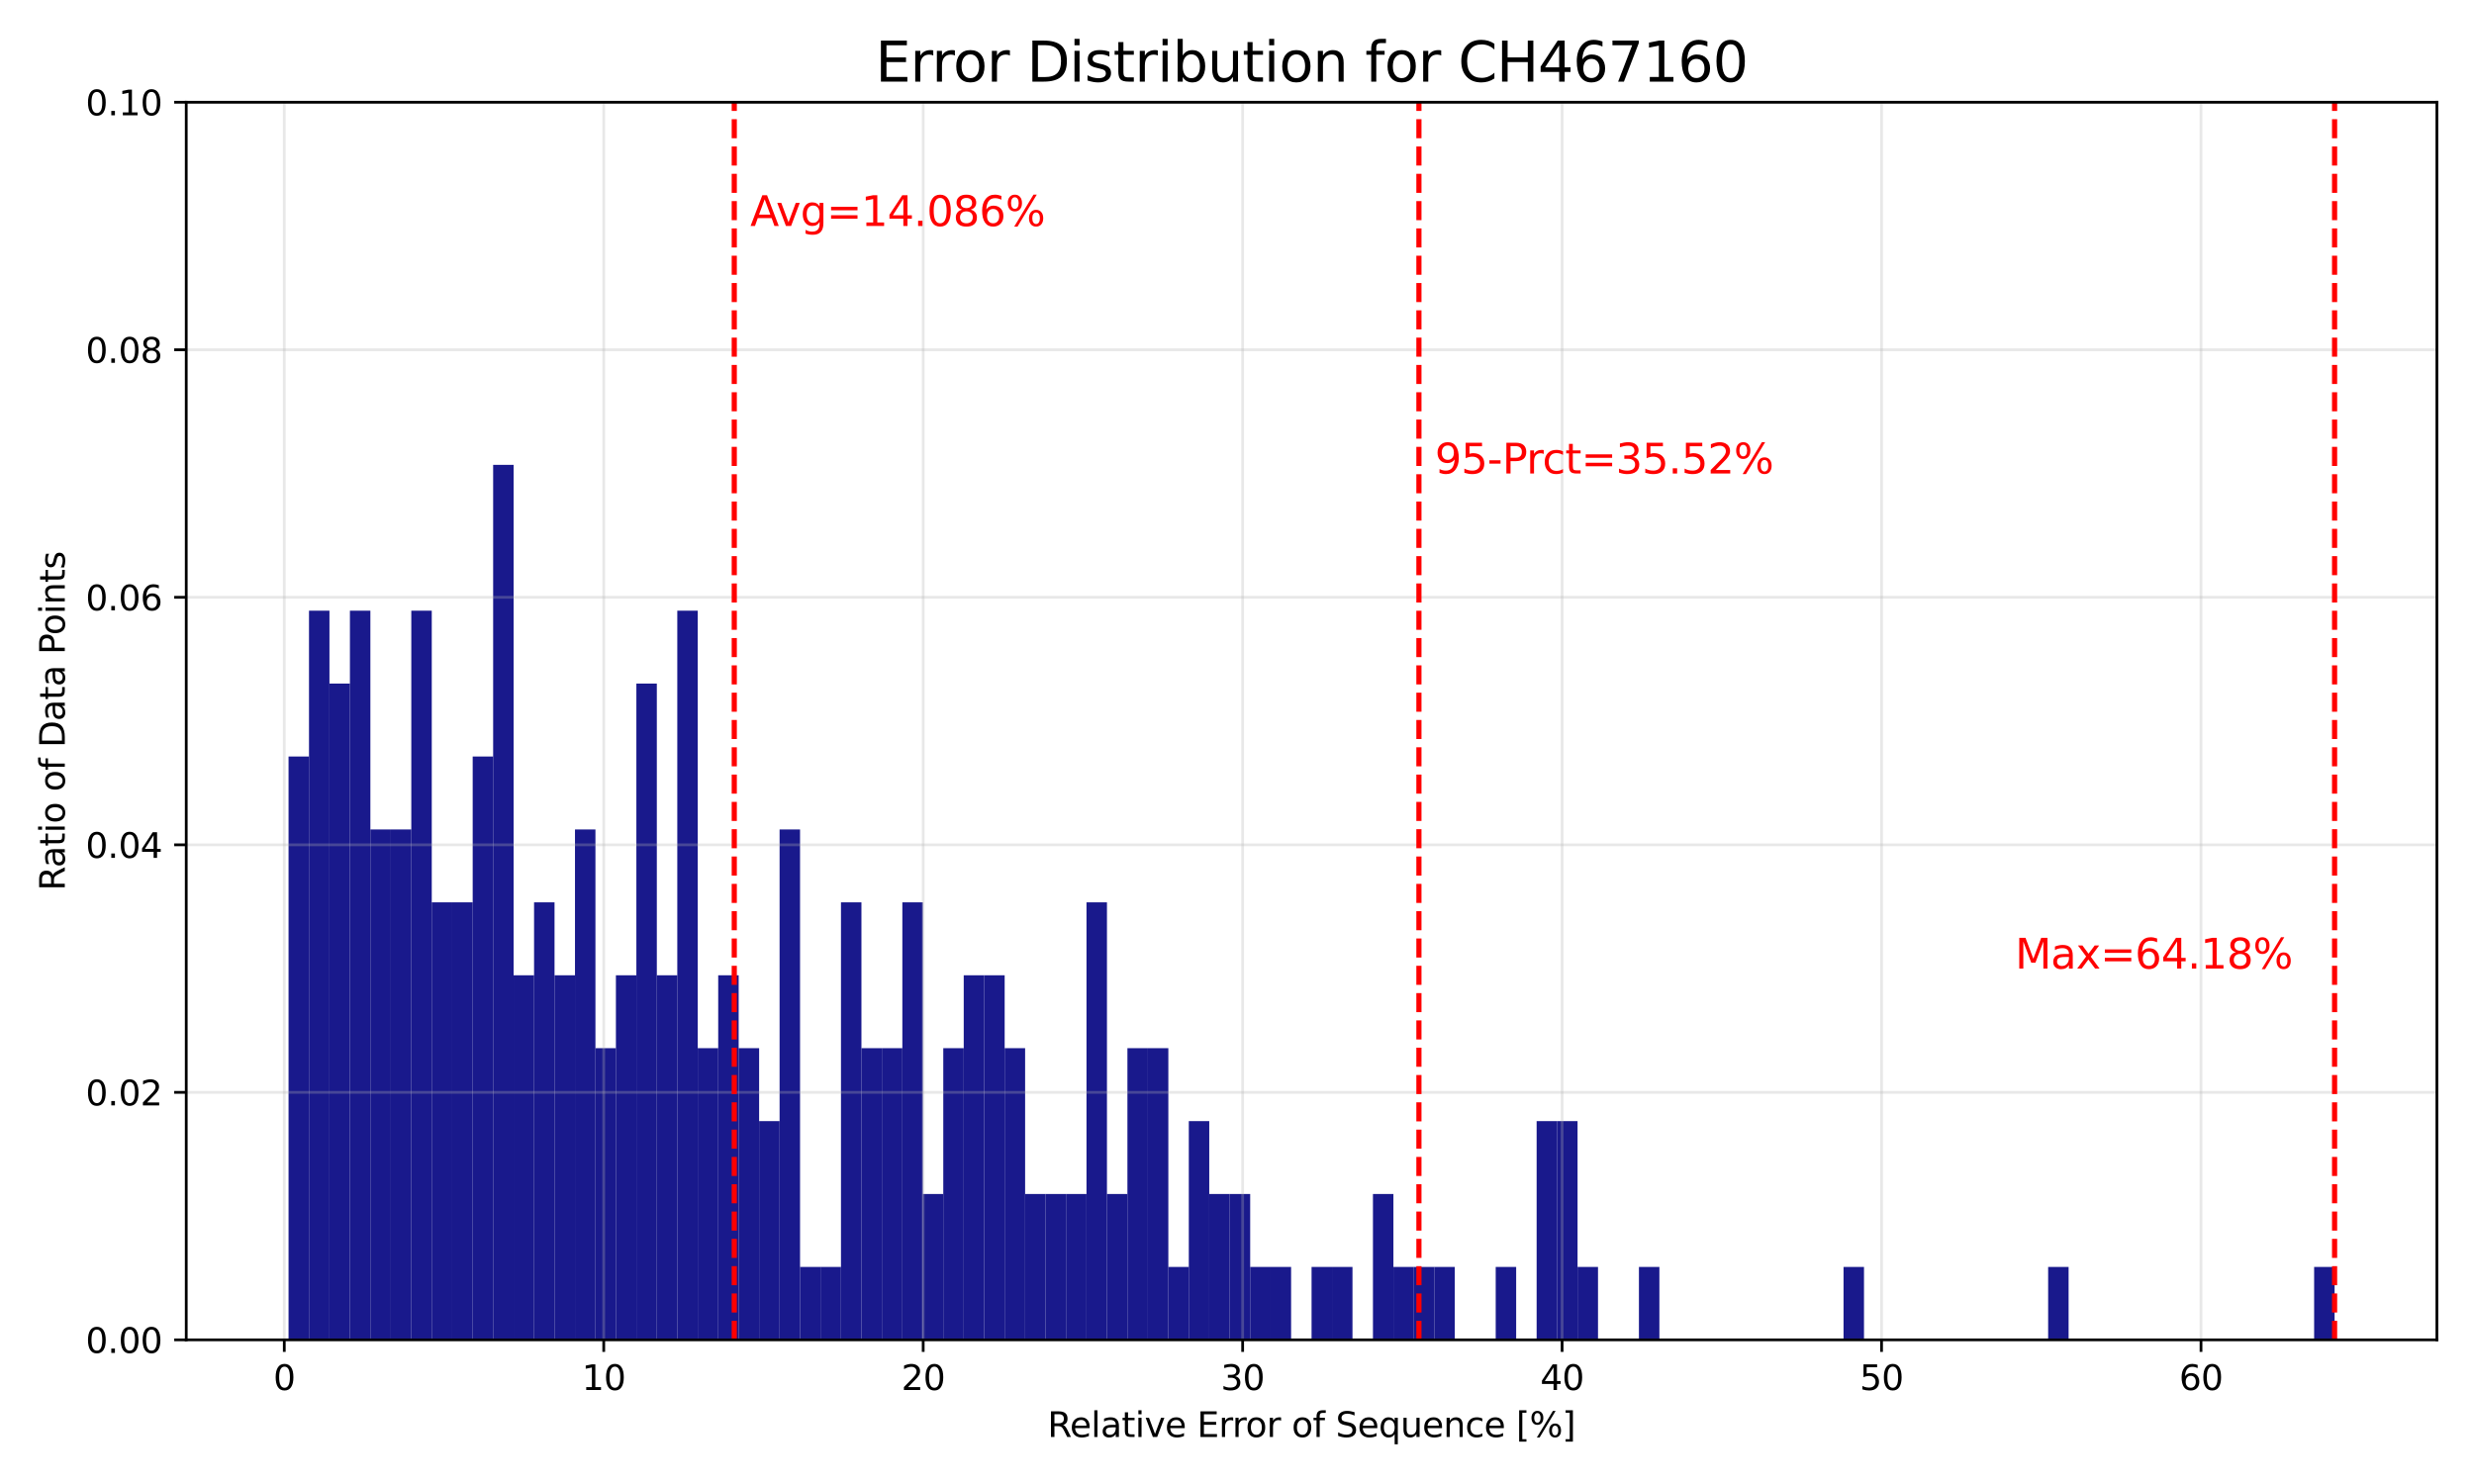 <?xml version="1.0" encoding="utf-8" standalone="no"?>
<!DOCTYPE svg PUBLIC "-//W3C//DTD SVG 1.1//EN"
  "http://www.w3.org/Graphics/SVG/1.1/DTD/svg11.dtd">
<svg xmlns:xlink="http://www.w3.org/1999/xlink" width="720pt" height="432pt" viewBox="0 0 720 432" xmlns="http://www.w3.org/2000/svg" version="1.1">
 <defs>
  <style type="text/css">*{stroke-linejoin: round; stroke-linecap: butt}</style>
 </defs>
 <g id="figure_1">
  <g id="patch_1">
   <path d="M 0 432 
L 720 432 
L 720 0 
L 0 0 
z
" style="fill: #ffffff"/>
  </g>
  <g id="axes_1">
   <g id="patch_2">
    <path d="M 54.2 390.04 
L 709.2 390.04 
L 709.2 29.76 
L 54.2 29.76 
z
" style="fill: #ffffff"/>
   </g>
   <g id="patch_3">
    <path d="M 83.973 390.04 
L 89.927 390.04 
L 89.927 220.224 
L 83.973 220.224 
z
" clip-path="url(#p672f45e4f8)" style="fill: #000080; opacity: 0.9"/>
   </g>
   <g id="patch_4">
    <path d="M 89.927 390.04 
L 95.882 390.04 
L 95.882 177.77 
L 89.927 177.77 
z
" clip-path="url(#p672f45e4f8)" style="fill: #000080; opacity: 0.9"/>
   </g>
   <g id="patch_5">
    <path d="M 95.882 390.04 
L 101.836 390.04 
L 101.836 198.997 
L 95.882 198.997 
z
" clip-path="url(#p672f45e4f8)" style="fill: #000080; opacity: 0.9"/>
   </g>
   <g id="patch_6">
    <path d="M 101.836 390.04 
L 107.791 390.04 
L 107.791 177.77 
L 101.836 177.77 
z
" clip-path="url(#p672f45e4f8)" style="fill: #000080; opacity: 0.9"/>
   </g>
   <g id="patch_7">
    <path d="M 107.791 390.04 
L 113.745 390.04 
L 113.745 241.451 
L 107.791 241.451 
z
" clip-path="url(#p672f45e4f8)" style="fill: #000080; opacity: 0.9"/>
   </g>
   <g id="patch_8">
    <path d="M 113.745 390.04 
L 119.7 390.04 
L 119.7 241.451 
L 113.745 241.451 
z
" clip-path="url(#p672f45e4f8)" style="fill: #000080; opacity: 0.9"/>
   </g>
   <g id="patch_9">
    <path d="M 119.7 390.04 
L 125.655 390.04 
L 125.655 177.77 
L 119.7 177.77 
z
" clip-path="url(#p672f45e4f8)" style="fill: #000080; opacity: 0.9"/>
   </g>
   <g id="patch_10">
    <path d="M 125.655 390.04 
L 131.609 390.04 
L 131.609 262.678 
L 125.655 262.678 
z
" clip-path="url(#p672f45e4f8)" style="fill: #000080; opacity: 0.9"/>
   </g>
   <g id="patch_11">
    <path d="M 131.609 390.04 
L 137.564 390.04 
L 137.564 262.678 
L 131.609 262.678 
z
" clip-path="url(#p672f45e4f8)" style="fill: #000080; opacity: 0.9"/>
   </g>
   <g id="patch_12">
    <path d="M 137.564 390.04 
L 143.518 390.04 
L 143.518 220.224 
L 137.564 220.224 
z
" clip-path="url(#p672f45e4f8)" style="fill: #000080; opacity: 0.9"/>
   </g>
   <g id="patch_13">
    <path d="M 143.518 390.04 
L 149.473 390.04 
L 149.473 135.316 
L 143.518 135.316 
z
" clip-path="url(#p672f45e4f8)" style="fill: #000080; opacity: 0.9"/>
   </g>
   <g id="patch_14">
    <path d="M 149.473 390.04 
L 155.427 390.04 
L 155.427 283.905 
L 149.473 283.905 
z
" clip-path="url(#p672f45e4f8)" style="fill: #000080; opacity: 0.9"/>
   </g>
   <g id="patch_15">
    <path d="M 155.427 390.04 
L 161.382 390.04 
L 161.382 262.678 
L 155.427 262.678 
z
" clip-path="url(#p672f45e4f8)" style="fill: #000080; opacity: 0.9"/>
   </g>
   <g id="patch_16">
    <path d="M 161.382 390.04 
L 167.336 390.04 
L 167.336 283.905 
L 161.382 283.905 
z
" clip-path="url(#p672f45e4f8)" style="fill: #000080; opacity: 0.9"/>
   </g>
   <g id="patch_17">
    <path d="M 167.336 390.04 
L 173.291 390.04 
L 173.291 241.451 
L 167.336 241.451 
z
" clip-path="url(#p672f45e4f8)" style="fill: #000080; opacity: 0.9"/>
   </g>
   <g id="patch_18">
    <path d="M 173.291 390.04 
L 179.245 390.04 
L 179.245 305.132 
L 173.291 305.132 
z
" clip-path="url(#p672f45e4f8)" style="fill: #000080; opacity: 0.9"/>
   </g>
   <g id="patch_19">
    <path d="M 179.245 390.04 
L 185.2 390.04 
L 185.2 283.905 
L 179.245 283.905 
z
" clip-path="url(#p672f45e4f8)" style="fill: #000080; opacity: 0.9"/>
   </g>
   <g id="patch_20">
    <path d="M 185.2 390.04 
L 191.155 390.04 
L 191.155 198.997 
L 185.2 198.997 
z
" clip-path="url(#p672f45e4f8)" style="fill: #000080; opacity: 0.9"/>
   </g>
   <g id="patch_21">
    <path d="M 191.155 390.04 
L 197.109 390.04 
L 197.109 283.905 
L 191.155 283.905 
z
" clip-path="url(#p672f45e4f8)" style="fill: #000080; opacity: 0.9"/>
   </g>
   <g id="patch_22">
    <path d="M 197.109 390.04 
L 203.064 390.04 
L 203.064 177.77 
L 197.109 177.77 
z
" clip-path="url(#p672f45e4f8)" style="fill: #000080; opacity: 0.9"/>
   </g>
   <g id="patch_23">
    <path d="M 203.064 390.04 
L 209.018 390.04 
L 209.018 305.132 
L 203.064 305.132 
z
" clip-path="url(#p672f45e4f8)" style="fill: #000080; opacity: 0.9"/>
   </g>
   <g id="patch_24">
    <path d="M 209.018 390.04 
L 214.973 390.04 
L 214.973 283.905 
L 209.018 283.905 
z
" clip-path="url(#p672f45e4f8)" style="fill: #000080; opacity: 0.9"/>
   </g>
   <g id="patch_25">
    <path d="M 214.973 390.04 
L 220.927 390.04 
L 220.927 305.132 
L 214.973 305.132 
z
" clip-path="url(#p672f45e4f8)" style="fill: #000080; opacity: 0.9"/>
   </g>
   <g id="patch_26">
    <path d="M 220.927 390.04 
L 226.882 390.04 
L 226.882 326.359 
L 220.927 326.359 
z
" clip-path="url(#p672f45e4f8)" style="fill: #000080; opacity: 0.9"/>
   </g>
   <g id="patch_27">
    <path d="M 226.882 390.04 
L 232.836 390.04 
L 232.836 241.451 
L 226.882 241.451 
z
" clip-path="url(#p672f45e4f8)" style="fill: #000080; opacity: 0.9"/>
   </g>
   <g id="patch_28">
    <path d="M 232.836 390.04 
L 238.791 390.04 
L 238.791 368.813 
L 232.836 368.813 
z
" clip-path="url(#p672f45e4f8)" style="fill: #000080; opacity: 0.9"/>
   </g>
   <g id="patch_29">
    <path d="M 238.791 390.04 
L 244.745 390.04 
L 244.745 368.813 
L 238.791 368.813 
z
" clip-path="url(#p672f45e4f8)" style="fill: #000080; opacity: 0.9"/>
   </g>
   <g id="patch_30">
    <path d="M 244.745 390.04 
L 250.7 390.04 
L 250.7 262.678 
L 244.745 262.678 
z
" clip-path="url(#p672f45e4f8)" style="fill: #000080; opacity: 0.9"/>
   </g>
   <g id="patch_31">
    <path d="M 250.7 390.04 
L 256.655 390.04 
L 256.655 305.132 
L 250.7 305.132 
z
" clip-path="url(#p672f45e4f8)" style="fill: #000080; opacity: 0.9"/>
   </g>
   <g id="patch_32">
    <path d="M 256.655 390.04 
L 262.609 390.04 
L 262.609 305.132 
L 256.655 305.132 
z
" clip-path="url(#p672f45e4f8)" style="fill: #000080; opacity: 0.9"/>
   </g>
   <g id="patch_33">
    <path d="M 262.609 390.04 
L 268.564 390.04 
L 268.564 262.678 
L 262.609 262.678 
z
" clip-path="url(#p672f45e4f8)" style="fill: #000080; opacity: 0.9"/>
   </g>
   <g id="patch_34">
    <path d="M 268.564 390.04 
L 274.518 390.04 
L 274.518 347.586 
L 268.564 347.586 
z
" clip-path="url(#p672f45e4f8)" style="fill: #000080; opacity: 0.9"/>
   </g>
   <g id="patch_35">
    <path d="M 274.518 390.04 
L 280.473 390.04 
L 280.473 305.132 
L 274.518 305.132 
z
" clip-path="url(#p672f45e4f8)" style="fill: #000080; opacity: 0.9"/>
   </g>
   <g id="patch_36">
    <path d="M 280.473 390.04 
L 286.427 390.04 
L 286.427 283.905 
L 280.473 283.905 
z
" clip-path="url(#p672f45e4f8)" style="fill: #000080; opacity: 0.9"/>
   </g>
   <g id="patch_37">
    <path d="M 286.427 390.04 
L 292.382 390.04 
L 292.382 283.905 
L 286.427 283.905 
z
" clip-path="url(#p672f45e4f8)" style="fill: #000080; opacity: 0.9"/>
   </g>
   <g id="patch_38">
    <path d="M 292.382 390.04 
L 298.336 390.04 
L 298.336 305.132 
L 292.382 305.132 
z
" clip-path="url(#p672f45e4f8)" style="fill: #000080; opacity: 0.9"/>
   </g>
   <g id="patch_39">
    <path d="M 298.336 390.04 
L 304.291 390.04 
L 304.291 347.586 
L 298.336 347.586 
z
" clip-path="url(#p672f45e4f8)" style="fill: #000080; opacity: 0.9"/>
   </g>
   <g id="patch_40">
    <path d="M 304.291 390.04 
L 310.245 390.04 
L 310.245 347.586 
L 304.291 347.586 
z
" clip-path="url(#p672f45e4f8)" style="fill: #000080; opacity: 0.9"/>
   </g>
   <g id="patch_41">
    <path d="M 310.245 390.04 
L 316.2 390.04 
L 316.2 347.586 
L 310.245 347.586 
z
" clip-path="url(#p672f45e4f8)" style="fill: #000080; opacity: 0.9"/>
   </g>
   <g id="patch_42">
    <path d="M 316.2 390.04 
L 322.155 390.04 
L 322.155 262.678 
L 316.2 262.678 
z
" clip-path="url(#p672f45e4f8)" style="fill: #000080; opacity: 0.9"/>
   </g>
   <g id="patch_43">
    <path d="M 322.155 390.04 
L 328.109 390.04 
L 328.109 347.586 
L 322.155 347.586 
z
" clip-path="url(#p672f45e4f8)" style="fill: #000080; opacity: 0.9"/>
   </g>
   <g id="patch_44">
    <path d="M 328.109 390.04 
L 334.064 390.04 
L 334.064 305.132 
L 328.109 305.132 
z
" clip-path="url(#p672f45e4f8)" style="fill: #000080; opacity: 0.9"/>
   </g>
   <g id="patch_45">
    <path d="M 334.064 390.04 
L 340.018 390.04 
L 340.018 305.132 
L 334.064 305.132 
z
" clip-path="url(#p672f45e4f8)" style="fill: #000080; opacity: 0.9"/>
   </g>
   <g id="patch_46">
    <path d="M 340.018 390.04 
L 345.973 390.04 
L 345.973 368.813 
L 340.018 368.813 
z
" clip-path="url(#p672f45e4f8)" style="fill: #000080; opacity: 0.9"/>
   </g>
   <g id="patch_47">
    <path d="M 345.973 390.04 
L 351.927 390.04 
L 351.927 326.359 
L 345.973 326.359 
z
" clip-path="url(#p672f45e4f8)" style="fill: #000080; opacity: 0.9"/>
   </g>
   <g id="patch_48">
    <path d="M 351.927 390.04 
L 357.882 390.04 
L 357.882 347.586 
L 351.927 347.586 
z
" clip-path="url(#p672f45e4f8)" style="fill: #000080; opacity: 0.9"/>
   </g>
   <g id="patch_49">
    <path d="M 357.882 390.04 
L 363.836 390.04 
L 363.836 347.586 
L 357.882 347.586 
z
" clip-path="url(#p672f45e4f8)" style="fill: #000080; opacity: 0.9"/>
   </g>
   <g id="patch_50">
    <path d="M 363.836 390.04 
L 369.791 390.04 
L 369.791 368.813 
L 363.836 368.813 
z
" clip-path="url(#p672f45e4f8)" style="fill: #000080; opacity: 0.9"/>
   </g>
   <g id="patch_51">
    <path d="M 369.791 390.04 
L 375.745 390.04 
L 375.745 368.813 
L 369.791 368.813 
z
" clip-path="url(#p672f45e4f8)" style="fill: #000080; opacity: 0.9"/>
   </g>
   <g id="patch_52">
    <path d="M 375.745 390.04 
L 381.7 390.04 
L 381.7 390.04 
L 375.745 390.04 
z
" clip-path="url(#p672f45e4f8)" style="fill: #000080; opacity: 0.9"/>
   </g>
   <g id="patch_53">
    <path d="M 381.7 390.04 
L 387.655 390.04 
L 387.655 368.813 
L 381.7 368.813 
z
" clip-path="url(#p672f45e4f8)" style="fill: #000080; opacity: 0.9"/>
   </g>
   <g id="patch_54">
    <path d="M 387.655 390.04 
L 393.609 390.04 
L 393.609 368.813 
L 387.655 368.813 
z
" clip-path="url(#p672f45e4f8)" style="fill: #000080; opacity: 0.9"/>
   </g>
   <g id="patch_55">
    <path d="M 393.609 390.04 
L 399.564 390.04 
L 399.564 390.04 
L 393.609 390.04 
z
" clip-path="url(#p672f45e4f8)" style="fill: #000080; opacity: 0.9"/>
   </g>
   <g id="patch_56">
    <path d="M 399.564 390.04 
L 405.518 390.04 
L 405.518 347.586 
L 399.564 347.586 
z
" clip-path="url(#p672f45e4f8)" style="fill: #000080; opacity: 0.9"/>
   </g>
   <g id="patch_57">
    <path d="M 405.518 390.04 
L 411.473 390.04 
L 411.473 368.813 
L 405.518 368.813 
z
" clip-path="url(#p672f45e4f8)" style="fill: #000080; opacity: 0.9"/>
   </g>
   <g id="patch_58">
    <path d="M 411.473 390.04 
L 417.427 390.04 
L 417.427 368.813 
L 411.473 368.813 
z
" clip-path="url(#p672f45e4f8)" style="fill: #000080; opacity: 0.9"/>
   </g>
   <g id="patch_59">
    <path d="M 417.427 390.04 
L 423.382 390.04 
L 423.382 368.813 
L 417.427 368.813 
z
" clip-path="url(#p672f45e4f8)" style="fill: #000080; opacity: 0.9"/>
   </g>
   <g id="patch_60">
    <path d="M 423.382 390.04 
L 429.336 390.04 
L 429.336 390.04 
L 423.382 390.04 
z
" clip-path="url(#p672f45e4f8)" style="fill: #000080; opacity: 0.9"/>
   </g>
   <g id="patch_61">
    <path d="M 429.336 390.04 
L 435.291 390.04 
L 435.291 390.04 
L 429.336 390.04 
z
" clip-path="url(#p672f45e4f8)" style="fill: #000080; opacity: 0.9"/>
   </g>
   <g id="patch_62">
    <path d="M 435.291 390.04 
L 441.245 390.04 
L 441.245 368.813 
L 435.291 368.813 
z
" clip-path="url(#p672f45e4f8)" style="fill: #000080; opacity: 0.9"/>
   </g>
   <g id="patch_63">
    <path d="M 441.245 390.04 
L 447.2 390.04 
L 447.2 390.04 
L 441.245 390.04 
z
" clip-path="url(#p672f45e4f8)" style="fill: #000080; opacity: 0.9"/>
   </g>
   <g id="patch_64">
    <path d="M 447.2 390.04 
L 453.155 390.04 
L 453.155 326.359 
L 447.2 326.359 
z
" clip-path="url(#p672f45e4f8)" style="fill: #000080; opacity: 0.9"/>
   </g>
   <g id="patch_65">
    <path d="M 453.155 390.04 
L 459.109 390.04 
L 459.109 326.359 
L 453.155 326.359 
z
" clip-path="url(#p672f45e4f8)" style="fill: #000080; opacity: 0.9"/>
   </g>
   <g id="patch_66">
    <path d="M 459.109 390.04 
L 465.064 390.04 
L 465.064 368.813 
L 459.109 368.813 
z
" clip-path="url(#p672f45e4f8)" style="fill: #000080; opacity: 0.9"/>
   </g>
   <g id="patch_67">
    <path d="M 465.064 390.04 
L 471.018 390.04 
L 471.018 390.04 
L 465.064 390.04 
z
" clip-path="url(#p672f45e4f8)" style="fill: #000080; opacity: 0.9"/>
   </g>
   <g id="patch_68">
    <path d="M 471.018 390.04 
L 476.973 390.04 
L 476.973 390.04 
L 471.018 390.04 
z
" clip-path="url(#p672f45e4f8)" style="fill: #000080; opacity: 0.9"/>
   </g>
   <g id="patch_69">
    <path d="M 476.973 390.04 
L 482.927 390.04 
L 482.927 368.813 
L 476.973 368.813 
z
" clip-path="url(#p672f45e4f8)" style="fill: #000080; opacity: 0.9"/>
   </g>
   <g id="patch_70">
    <path d="M 482.927 390.04 
L 488.882 390.04 
L 488.882 390.04 
L 482.927 390.04 
z
" clip-path="url(#p672f45e4f8)" style="fill: #000080; opacity: 0.9"/>
   </g>
   <g id="patch_71">
    <path d="M 488.882 390.04 
L 494.836 390.04 
L 494.836 390.04 
L 488.882 390.04 
z
" clip-path="url(#p672f45e4f8)" style="fill: #000080; opacity: 0.9"/>
   </g>
   <g id="patch_72">
    <path d="M 494.836 390.04 
L 500.791 390.04 
L 500.791 390.04 
L 494.836 390.04 
z
" clip-path="url(#p672f45e4f8)" style="fill: #000080; opacity: 0.9"/>
   </g>
   <g id="patch_73">
    <path d="M 500.791 390.04 
L 506.745 390.04 
L 506.745 390.04 
L 500.791 390.04 
z
" clip-path="url(#p672f45e4f8)" style="fill: #000080; opacity: 0.9"/>
   </g>
   <g id="patch_74">
    <path d="M 506.745 390.04 
L 512.7 390.04 
L 512.7 390.04 
L 506.745 390.04 
z
" clip-path="url(#p672f45e4f8)" style="fill: #000080; opacity: 0.9"/>
   </g>
   <g id="patch_75">
    <path d="M 512.7 390.04 
L 518.655 390.04 
L 518.655 390.04 
L 512.7 390.04 
z
" clip-path="url(#p672f45e4f8)" style="fill: #000080; opacity: 0.9"/>
   </g>
   <g id="patch_76">
    <path d="M 518.655 390.04 
L 524.609 390.04 
L 524.609 390.04 
L 518.655 390.04 
z
" clip-path="url(#p672f45e4f8)" style="fill: #000080; opacity: 0.9"/>
   </g>
   <g id="patch_77">
    <path d="M 524.609 390.04 
L 530.564 390.04 
L 530.564 390.04 
L 524.609 390.04 
z
" clip-path="url(#p672f45e4f8)" style="fill: #000080; opacity: 0.9"/>
   </g>
   <g id="patch_78">
    <path d="M 530.564 390.04 
L 536.518 390.04 
L 536.518 390.04 
L 530.564 390.04 
z
" clip-path="url(#p672f45e4f8)" style="fill: #000080; opacity: 0.9"/>
   </g>
   <g id="patch_79">
    <path d="M 536.518 390.04 
L 542.473 390.04 
L 542.473 368.813 
L 536.518 368.813 
z
" clip-path="url(#p672f45e4f8)" style="fill: #000080; opacity: 0.9"/>
   </g>
   <g id="patch_80">
    <path d="M 542.473 390.04 
L 548.427 390.04 
L 548.427 390.04 
L 542.473 390.04 
z
" clip-path="url(#p672f45e4f8)" style="fill: #000080; opacity: 0.9"/>
   </g>
   <g id="patch_81">
    <path d="M 548.427 390.04 
L 554.382 390.04 
L 554.382 390.04 
L 548.427 390.04 
z
" clip-path="url(#p672f45e4f8)" style="fill: #000080; opacity: 0.9"/>
   </g>
   <g id="patch_82">
    <path d="M 554.382 390.04 
L 560.336 390.04 
L 560.336 390.04 
L 554.382 390.04 
z
" clip-path="url(#p672f45e4f8)" style="fill: #000080; opacity: 0.9"/>
   </g>
   <g id="patch_83">
    <path d="M 560.336 390.04 
L 566.291 390.04 
L 566.291 390.04 
L 560.336 390.04 
z
" clip-path="url(#p672f45e4f8)" style="fill: #000080; opacity: 0.9"/>
   </g>
   <g id="patch_84">
    <path d="M 566.291 390.04 
L 572.245 390.04 
L 572.245 390.04 
L 566.291 390.04 
z
" clip-path="url(#p672f45e4f8)" style="fill: #000080; opacity: 0.9"/>
   </g>
   <g id="patch_85">
    <path d="M 572.245 390.04 
L 578.2 390.04 
L 578.2 390.04 
L 572.245 390.04 
z
" clip-path="url(#p672f45e4f8)" style="fill: #000080; opacity: 0.9"/>
   </g>
   <g id="patch_86">
    <path d="M 578.2 390.04 
L 584.155 390.04 
L 584.155 390.04 
L 578.2 390.04 
z
" clip-path="url(#p672f45e4f8)" style="fill: #000080; opacity: 0.9"/>
   </g>
   <g id="patch_87">
    <path d="M 584.155 390.04 
L 590.109 390.04 
L 590.109 390.04 
L 584.155 390.04 
z
" clip-path="url(#p672f45e4f8)" style="fill: #000080; opacity: 0.9"/>
   </g>
   <g id="patch_88">
    <path d="M 590.109 390.04 
L 596.064 390.04 
L 596.064 390.04 
L 590.109 390.04 
z
" clip-path="url(#p672f45e4f8)" style="fill: #000080; opacity: 0.9"/>
   </g>
   <g id="patch_89">
    <path d="M 596.064 390.04 
L 602.018 390.04 
L 602.018 368.813 
L 596.064 368.813 
z
" clip-path="url(#p672f45e4f8)" style="fill: #000080; opacity: 0.9"/>
   </g>
   <g id="patch_90">
    <path d="M 602.018 390.04 
L 607.973 390.04 
L 607.973 390.04 
L 602.018 390.04 
z
" clip-path="url(#p672f45e4f8)" style="fill: #000080; opacity: 0.9"/>
   </g>
   <g id="patch_91">
    <path d="M 607.973 390.04 
L 613.927 390.04 
L 613.927 390.04 
L 607.973 390.04 
z
" clip-path="url(#p672f45e4f8)" style="fill: #000080; opacity: 0.9"/>
   </g>
   <g id="patch_92">
    <path d="M 613.927 390.04 
L 619.882 390.04 
L 619.882 390.04 
L 613.927 390.04 
z
" clip-path="url(#p672f45e4f8)" style="fill: #000080; opacity: 0.9"/>
   </g>
   <g id="patch_93">
    <path d="M 619.882 390.04 
L 625.836 390.04 
L 625.836 390.04 
L 619.882 390.04 
z
" clip-path="url(#p672f45e4f8)" style="fill: #000080; opacity: 0.9"/>
   </g>
   <g id="patch_94">
    <path d="M 625.836 390.04 
L 631.791 390.04 
L 631.791 390.04 
L 625.836 390.04 
z
" clip-path="url(#p672f45e4f8)" style="fill: #000080; opacity: 0.9"/>
   </g>
   <g id="patch_95">
    <path d="M 631.791 390.04 
L 637.745 390.04 
L 637.745 390.04 
L 631.791 390.04 
z
" clip-path="url(#p672f45e4f8)" style="fill: #000080; opacity: 0.9"/>
   </g>
   <g id="patch_96">
    <path d="M 637.745 390.04 
L 643.7 390.04 
L 643.7 390.04 
L 637.745 390.04 
z
" clip-path="url(#p672f45e4f8)" style="fill: #000080; opacity: 0.9"/>
   </g>
   <g id="patch_97">
    <path d="M 643.7 390.04 
L 649.655 390.04 
L 649.655 390.04 
L 643.7 390.04 
z
" clip-path="url(#p672f45e4f8)" style="fill: #000080; opacity: 0.9"/>
   </g>
   <g id="patch_98">
    <path d="M 649.655 390.04 
L 655.609 390.04 
L 655.609 390.04 
L 649.655 390.04 
z
" clip-path="url(#p672f45e4f8)" style="fill: #000080; opacity: 0.9"/>
   </g>
   <g id="patch_99">
    <path d="M 655.609 390.04 
L 661.564 390.04 
L 661.564 390.04 
L 655.609 390.04 
z
" clip-path="url(#p672f45e4f8)" style="fill: #000080; opacity: 0.9"/>
   </g>
   <g id="patch_100">
    <path d="M 661.564 390.04 
L 667.518 390.04 
L 667.518 390.04 
L 661.564 390.04 
z
" clip-path="url(#p672f45e4f8)" style="fill: #000080; opacity: 0.9"/>
   </g>
   <g id="patch_101">
    <path d="M 667.518 390.04 
L 673.473 390.04 
L 673.473 390.04 
L 667.518 390.04 
z
" clip-path="url(#p672f45e4f8)" style="fill: #000080; opacity: 0.9"/>
   </g>
   <g id="patch_102">
    <path d="M 673.473 390.04 
L 679.427 390.04 
L 679.427 368.813 
L 673.473 368.813 
z
" clip-path="url(#p672f45e4f8)" style="fill: #000080; opacity: 0.9"/>
   </g>
   <g id="matplotlib.axis_1">
    <g id="xtick_1">
     <g id="line2d_1">
      <path d="M 82.732 390.04 
L 82.732 29.76 
" clip-path="url(#p672f45e4f8)" style="fill: none; stroke: #b0b0b0; stroke-opacity: 0.3; stroke-width: 0.8; stroke-linecap: square"/>
     </g>
     <g id="line2d_2">
      <defs>
       <path id="m677d29f2ab" d="M 0 0 
L 0 3.5 
" style="stroke: #000000; stroke-width: 0.8"/>
      </defs>
      <g>
       <use xlink:href="#m677d29f2ab" x="82.732" y="390.04" style="stroke: #000000; stroke-width: 0.8"/>
      </g>
     </g>
     <g id="text_1">
      <!-- 0 -->
      <g transform="translate(79.551 404.638) scale(0.1 -0.1)">
       <defs>
        <path id="DejaVuSans-30" d="M 2034 4250 
Q 1547 4250 1301 3770 
Q 1056 3291 1056 2328 
Q 1056 1369 1301 889 
Q 1547 409 2034 409 
Q 2525 409 2770 889 
Q 3016 1369 3016 2328 
Q 3016 3291 2770 3770 
Q 2525 4250 2034 4250 
z
M 2034 4750 
Q 2819 4750 3233 4129 
Q 3647 3509 3647 2328 
Q 3647 1150 3233 529 
Q 2819 -91 2034 -91 
Q 1250 -91 836 529 
Q 422 1150 422 2328 
Q 422 3509 836 4129 
Q 1250 4750 2034 4750 
z
" transform="scale(0.016)"/>
       </defs>
       <use xlink:href="#DejaVuSans-30"/>
      </g>
     </g>
    </g>
    <g id="xtick_2">
     <g id="line2d_3">
      <path d="M 175.702 390.04 
L 175.702 29.76 
" clip-path="url(#p672f45e4f8)" style="fill: none; stroke: #b0b0b0; stroke-opacity: 0.3; stroke-width: 0.8; stroke-linecap: square"/>
     </g>
     <g id="line2d_4">
      <g>
       <use xlink:href="#m677d29f2ab" x="175.702" y="390.04" style="stroke: #000000; stroke-width: 0.8"/>
      </g>
     </g>
     <g id="text_2">
      <!-- 10 -->
      <g transform="translate(169.34 404.638) scale(0.1 -0.1)">
       <defs>
        <path id="DejaVuSans-31" d="M 794 531 
L 1825 531 
L 1825 4091 
L 703 3866 
L 703 4441 
L 1819 4666 
L 2450 4666 
L 2450 531 
L 3481 531 
L 3481 0 
L 794 0 
L 794 531 
z
" transform="scale(0.016)"/>
       </defs>
       <use xlink:href="#DejaVuSans-31"/>
       <use xlink:href="#DejaVuSans-30" transform="translate(63.623 0)"/>
      </g>
     </g>
    </g>
    <g id="xtick_3">
     <g id="line2d_5">
      <path d="M 268.673 390.04 
L 268.673 29.76 
" clip-path="url(#p672f45e4f8)" style="fill: none; stroke: #b0b0b0; stroke-opacity: 0.3; stroke-width: 0.8; stroke-linecap: square"/>
     </g>
     <g id="line2d_6">
      <g>
       <use xlink:href="#m677d29f2ab" x="268.673" y="390.04" style="stroke: #000000; stroke-width: 0.8"/>
      </g>
     </g>
     <g id="text_3">
      <!-- 20 -->
      <g transform="translate(262.31 404.638) scale(0.1 -0.1)">
       <defs>
        <path id="DejaVuSans-32" d="M 1228 531 
L 3431 531 
L 3431 0 
L 469 0 
L 469 531 
Q 828 903 1448 1529 
Q 2069 2156 2228 2338 
Q 2531 2678 2651 2914 
Q 2772 3150 2772 3378 
Q 2772 3750 2511 3984 
Q 2250 4219 1831 4219 
Q 1534 4219 1204 4116 
Q 875 4013 500 3803 
L 500 4441 
Q 881 4594 1212 4672 
Q 1544 4750 1819 4750 
Q 2544 4750 2975 4387 
Q 3406 4025 3406 3419 
Q 3406 3131 3298 2873 
Q 3191 2616 2906 2266 
Q 2828 2175 2409 1742 
Q 1991 1309 1228 531 
z
" transform="scale(0.016)"/>
       </defs>
       <use xlink:href="#DejaVuSans-32"/>
       <use xlink:href="#DejaVuSans-30" transform="translate(63.623 0)"/>
      </g>
     </g>
    </g>
    <g id="xtick_4">
     <g id="line2d_7">
      <path d="M 361.643 390.04 
L 361.643 29.76 
" clip-path="url(#p672f45e4f8)" style="fill: none; stroke: #b0b0b0; stroke-opacity: 0.3; stroke-width: 0.8; stroke-linecap: square"/>
     </g>
     <g id="line2d_8">
      <g>
       <use xlink:href="#m677d29f2ab" x="361.643" y="390.04" style="stroke: #000000; stroke-width: 0.8"/>
      </g>
     </g>
     <g id="text_4">
      <!-- 30 -->
      <g transform="translate(355.28 404.638) scale(0.1 -0.1)">
       <defs>
        <path id="DejaVuSans-33" d="M 2597 2516 
Q 3050 2419 3304 2112 
Q 3559 1806 3559 1356 
Q 3559 666 3084 287 
Q 2609 -91 1734 -91 
Q 1441 -91 1130 -33 
Q 819 25 488 141 
L 488 750 
Q 750 597 1062 519 
Q 1375 441 1716 441 
Q 2309 441 2620 675 
Q 2931 909 2931 1356 
Q 2931 1769 2642 2001 
Q 2353 2234 1838 2234 
L 1294 2234 
L 1294 2753 
L 1863 2753 
Q 2328 2753 2575 2939 
Q 2822 3125 2822 3475 
Q 2822 3834 2567 4026 
Q 2313 4219 1838 4219 
Q 1578 4219 1281 4162 
Q 984 4106 628 3988 
L 628 4550 
Q 988 4650 1302 4700 
Q 1616 4750 1894 4750 
Q 2613 4750 3031 4423 
Q 3450 4097 3450 3541 
Q 3450 3153 3228 2886 
Q 3006 2619 2597 2516 
z
" transform="scale(0.016)"/>
       </defs>
       <use xlink:href="#DejaVuSans-33"/>
       <use xlink:href="#DejaVuSans-30" transform="translate(63.623 0)"/>
      </g>
     </g>
    </g>
    <g id="xtick_5">
     <g id="line2d_9">
      <path d="M 454.613 390.04 
L 454.613 29.76 
" clip-path="url(#p672f45e4f8)" style="fill: none; stroke: #b0b0b0; stroke-opacity: 0.3; stroke-width: 0.8; stroke-linecap: square"/>
     </g>
     <g id="line2d_10">
      <g>
       <use xlink:href="#m677d29f2ab" x="454.613" y="390.04" style="stroke: #000000; stroke-width: 0.8"/>
      </g>
     </g>
     <g id="text_5">
      <!-- 40 -->
      <g transform="translate(448.25 404.638) scale(0.1 -0.1)">
       <defs>
        <path id="DejaVuSans-34" d="M 2419 4116 
L 825 1625 
L 2419 1625 
L 2419 4116 
z
M 2253 4666 
L 3047 4666 
L 3047 1625 
L 3713 1625 
L 3713 1100 
L 3047 1100 
L 3047 0 
L 2419 0 
L 2419 1100 
L 313 1100 
L 313 1709 
L 2253 4666 
z
" transform="scale(0.016)"/>
       </defs>
       <use xlink:href="#DejaVuSans-34"/>
       <use xlink:href="#DejaVuSans-30" transform="translate(63.623 0)"/>
      </g>
     </g>
    </g>
    <g id="xtick_6">
     <g id="line2d_11">
      <path d="M 547.583 390.04 
L 547.583 29.76 
" clip-path="url(#p672f45e4f8)" style="fill: none; stroke: #b0b0b0; stroke-opacity: 0.3; stroke-width: 0.8; stroke-linecap: square"/>
     </g>
     <g id="line2d_12">
      <g>
       <use xlink:href="#m677d29f2ab" x="547.583" y="390.04" style="stroke: #000000; stroke-width: 0.8"/>
      </g>
     </g>
     <g id="text_6">
      <!-- 50 -->
      <g transform="translate(541.221 404.638) scale(0.1 -0.1)">
       <defs>
        <path id="DejaVuSans-35" d="M 691 4666 
L 3169 4666 
L 3169 4134 
L 1269 4134 
L 1269 2991 
Q 1406 3038 1543 3061 
Q 1681 3084 1819 3084 
Q 2600 3084 3056 2656 
Q 3513 2228 3513 1497 
Q 3513 744 3044 326 
Q 2575 -91 1722 -91 
Q 1428 -91 1123 -41 
Q 819 9 494 109 
L 494 744 
Q 775 591 1075 516 
Q 1375 441 1709 441 
Q 2250 441 2565 725 
Q 2881 1009 2881 1497 
Q 2881 1984 2565 2268 
Q 2250 2553 1709 2553 
Q 1456 2553 1204 2497 
Q 953 2441 691 2322 
L 691 4666 
z
" transform="scale(0.016)"/>
       </defs>
       <use xlink:href="#DejaVuSans-35"/>
       <use xlink:href="#DejaVuSans-30" transform="translate(63.623 0)"/>
      </g>
     </g>
    </g>
    <g id="xtick_7">
     <g id="line2d_13">
      <path d="M 640.553 390.04 
L 640.553 29.76 
" clip-path="url(#p672f45e4f8)" style="fill: none; stroke: #b0b0b0; stroke-opacity: 0.3; stroke-width: 0.8; stroke-linecap: square"/>
     </g>
     <g id="line2d_14">
      <g>
       <use xlink:href="#m677d29f2ab" x="640.553" y="390.04" style="stroke: #000000; stroke-width: 0.8"/>
      </g>
     </g>
     <g id="text_7">
      <!-- 60 -->
      <g transform="translate(634.191 404.638) scale(0.1 -0.1)">
       <defs>
        <path id="DejaVuSans-36" d="M 2113 2584 
Q 1688 2584 1439 2293 
Q 1191 2003 1191 1497 
Q 1191 994 1439 701 
Q 1688 409 2113 409 
Q 2538 409 2786 701 
Q 3034 994 3034 1497 
Q 3034 2003 2786 2293 
Q 2538 2584 2113 2584 
z
M 3366 4563 
L 3366 3988 
Q 3128 4100 2886 4159 
Q 2644 4219 2406 4219 
Q 1781 4219 1451 3797 
Q 1122 3375 1075 2522 
Q 1259 2794 1537 2939 
Q 1816 3084 2150 3084 
Q 2853 3084 3261 2657 
Q 3669 2231 3669 1497 
Q 3669 778 3244 343 
Q 2819 -91 2113 -91 
Q 1303 -91 875 529 
Q 447 1150 447 2328 
Q 447 3434 972 4092 
Q 1497 4750 2381 4750 
Q 2619 4750 2861 4703 
Q 3103 4656 3366 4563 
z
" transform="scale(0.016)"/>
       </defs>
       <use xlink:href="#DejaVuSans-36"/>
       <use xlink:href="#DejaVuSans-30" transform="translate(63.623 0)"/>
      </g>
     </g>
    </g>
    <g id="text_8">
     <!-- Relative Error of Sequence [%] -->
     <g transform="translate(304.858 418.317) scale(0.1 -0.1)">
      <defs>
       <path id="DejaVuSans-52" d="M 2841 2188 
Q 3044 2119 3236 1894 
Q 3428 1669 3622 1275 
L 4263 0 
L 3584 0 
L 2988 1197 
Q 2756 1666 2539 1819 
Q 2322 1972 1947 1972 
L 1259 1972 
L 1259 0 
L 628 0 
L 628 4666 
L 2053 4666 
Q 2853 4666 3247 4331 
Q 3641 3997 3641 3322 
Q 3641 2881 3436 2590 
Q 3231 2300 2841 2188 
z
M 1259 4147 
L 1259 2491 
L 2053 2491 
Q 2509 2491 2742 2702 
Q 2975 2913 2975 3322 
Q 2975 3731 2742 3939 
Q 2509 4147 2053 4147 
L 1259 4147 
z
" transform="scale(0.016)"/>
       <path id="DejaVuSans-65" d="M 3597 1894 
L 3597 1613 
L 953 1613 
Q 991 1019 1311 708 
Q 1631 397 2203 397 
Q 2534 397 2845 478 
Q 3156 559 3463 722 
L 3463 178 
Q 3153 47 2828 -22 
Q 2503 -91 2169 -91 
Q 1331 -91 842 396 
Q 353 884 353 1716 
Q 353 2575 817 3079 
Q 1281 3584 2069 3584 
Q 2775 3584 3186 3129 
Q 3597 2675 3597 1894 
z
M 3022 2063 
Q 3016 2534 2758 2815 
Q 2500 3097 2075 3097 
Q 1594 3097 1305 2825 
Q 1016 2553 972 2059 
L 3022 2063 
z
" transform="scale(0.016)"/>
       <path id="DejaVuSans-6c" d="M 603 4863 
L 1178 4863 
L 1178 0 
L 603 0 
L 603 4863 
z
" transform="scale(0.016)"/>
       <path id="DejaVuSans-61" d="M 2194 1759 
Q 1497 1759 1228 1600 
Q 959 1441 959 1056 
Q 959 750 1161 570 
Q 1363 391 1709 391 
Q 2188 391 2477 730 
Q 2766 1069 2766 1631 
L 2766 1759 
L 2194 1759 
z
M 3341 1997 
L 3341 0 
L 2766 0 
L 2766 531 
Q 2569 213 2275 61 
Q 1981 -91 1556 -91 
Q 1019 -91 701 211 
Q 384 513 384 1019 
Q 384 1609 779 1909 
Q 1175 2209 1959 2209 
L 2766 2209 
L 2766 2266 
Q 2766 2663 2505 2880 
Q 2244 3097 1772 3097 
Q 1472 3097 1187 3025 
Q 903 2953 641 2809 
L 641 3341 
Q 956 3463 1253 3523 
Q 1550 3584 1831 3584 
Q 2591 3584 2966 3190 
Q 3341 2797 3341 1997 
z
" transform="scale(0.016)"/>
       <path id="DejaVuSans-74" d="M 1172 4494 
L 1172 3500 
L 2356 3500 
L 2356 3053 
L 1172 3053 
L 1172 1153 
Q 1172 725 1289 603 
Q 1406 481 1766 481 
L 2356 481 
L 2356 0 
L 1766 0 
Q 1100 0 847 248 
Q 594 497 594 1153 
L 594 3053 
L 172 3053 
L 172 3500 
L 594 3500 
L 594 4494 
L 1172 4494 
z
" transform="scale(0.016)"/>
       <path id="DejaVuSans-69" d="M 603 3500 
L 1178 3500 
L 1178 0 
L 603 0 
L 603 3500 
z
M 603 4863 
L 1178 4863 
L 1178 4134 
L 603 4134 
L 603 4863 
z
" transform="scale(0.016)"/>
       <path id="DejaVuSans-76" d="M 191 3500 
L 800 3500 
L 1894 563 
L 2988 3500 
L 3597 3500 
L 2284 0 
L 1503 0 
L 191 3500 
z
" transform="scale(0.016)"/>
       <path id="DejaVuSans-20" transform="scale(0.016)"/>
       <path id="DejaVuSans-45" d="M 628 4666 
L 3578 4666 
L 3578 4134 
L 1259 4134 
L 1259 2753 
L 3481 2753 
L 3481 2222 
L 1259 2222 
L 1259 531 
L 3634 531 
L 3634 0 
L 628 0 
L 628 4666 
z
" transform="scale(0.016)"/>
       <path id="DejaVuSans-72" d="M 2631 2963 
Q 2534 3019 2420 3045 
Q 2306 3072 2169 3072 
Q 1681 3072 1420 2755 
Q 1159 2438 1159 1844 
L 1159 0 
L 581 0 
L 581 3500 
L 1159 3500 
L 1159 2956 
Q 1341 3275 1631 3429 
Q 1922 3584 2338 3584 
Q 2397 3584 2469 3576 
Q 2541 3569 2628 3553 
L 2631 2963 
z
" transform="scale(0.016)"/>
       <path id="DejaVuSans-6f" d="M 1959 3097 
Q 1497 3097 1228 2736 
Q 959 2375 959 1747 
Q 959 1119 1226 758 
Q 1494 397 1959 397 
Q 2419 397 2687 759 
Q 2956 1122 2956 1747 
Q 2956 2369 2687 2733 
Q 2419 3097 1959 3097 
z
M 1959 3584 
Q 2709 3584 3137 3096 
Q 3566 2609 3566 1747 
Q 3566 888 3137 398 
Q 2709 -91 1959 -91 
Q 1206 -91 779 398 
Q 353 888 353 1747 
Q 353 2609 779 3096 
Q 1206 3584 1959 3584 
z
" transform="scale(0.016)"/>
       <path id="DejaVuSans-66" d="M 2375 4863 
L 2375 4384 
L 1825 4384 
Q 1516 4384 1395 4259 
Q 1275 4134 1275 3809 
L 1275 3500 
L 2222 3500 
L 2222 3053 
L 1275 3053 
L 1275 0 
L 697 0 
L 697 3053 
L 147 3053 
L 147 3500 
L 697 3500 
L 697 3744 
Q 697 4328 969 4595 
Q 1241 4863 1831 4863 
L 2375 4863 
z
" transform="scale(0.016)"/>
       <path id="DejaVuSans-53" d="M 3425 4513 
L 3425 3897 
Q 3066 4069 2747 4153 
Q 2428 4238 2131 4238 
Q 1616 4238 1336 4038 
Q 1056 3838 1056 3469 
Q 1056 3159 1242 3001 
Q 1428 2844 1947 2747 
L 2328 2669 
Q 3034 2534 3370 2195 
Q 3706 1856 3706 1288 
Q 3706 609 3251 259 
Q 2797 -91 1919 -91 
Q 1588 -91 1214 -16 
Q 841 59 441 206 
L 441 856 
Q 825 641 1194 531 
Q 1563 422 1919 422 
Q 2459 422 2753 634 
Q 3047 847 3047 1241 
Q 3047 1584 2836 1778 
Q 2625 1972 2144 2069 
L 1759 2144 
Q 1053 2284 737 2584 
Q 422 2884 422 3419 
Q 422 4038 858 4394 
Q 1294 4750 2059 4750 
Q 2388 4750 2728 4690 
Q 3069 4631 3425 4513 
z
" transform="scale(0.016)"/>
       <path id="DejaVuSans-71" d="M 947 1747 
Q 947 1113 1208 752 
Q 1469 391 1925 391 
Q 2381 391 2643 752 
Q 2906 1113 2906 1747 
Q 2906 2381 2643 2742 
Q 2381 3103 1925 3103 
Q 1469 3103 1208 2742 
Q 947 2381 947 1747 
z
M 2906 525 
Q 2725 213 2448 61 
Q 2172 -91 1784 -91 
Q 1150 -91 751 415 
Q 353 922 353 1747 
Q 353 2572 751 3078 
Q 1150 3584 1784 3584 
Q 2172 3584 2448 3432 
Q 2725 3281 2906 2969 
L 2906 3500 
L 3481 3500 
L 3481 -1331 
L 2906 -1331 
L 2906 525 
z
" transform="scale(0.016)"/>
       <path id="DejaVuSans-75" d="M 544 1381 
L 544 3500 
L 1119 3500 
L 1119 1403 
Q 1119 906 1312 657 
Q 1506 409 1894 409 
Q 2359 409 2629 706 
Q 2900 1003 2900 1516 
L 2900 3500 
L 3475 3500 
L 3475 0 
L 2900 0 
L 2900 538 
Q 2691 219 2414 64 
Q 2138 -91 1772 -91 
Q 1169 -91 856 284 
Q 544 659 544 1381 
z
M 1991 3584 
L 1991 3584 
z
" transform="scale(0.016)"/>
       <path id="DejaVuSans-6e" d="M 3513 2113 
L 3513 0 
L 2938 0 
L 2938 2094 
Q 2938 2591 2744 2837 
Q 2550 3084 2163 3084 
Q 1697 3084 1428 2787 
Q 1159 2491 1159 1978 
L 1159 0 
L 581 0 
L 581 3500 
L 1159 3500 
L 1159 2956 
Q 1366 3272 1645 3428 
Q 1925 3584 2291 3584 
Q 2894 3584 3203 3211 
Q 3513 2838 3513 2113 
z
" transform="scale(0.016)"/>
       <path id="DejaVuSans-63" d="M 3122 3366 
L 3122 2828 
Q 2878 2963 2633 3030 
Q 2388 3097 2138 3097 
Q 1578 3097 1268 2742 
Q 959 2388 959 1747 
Q 959 1106 1268 751 
Q 1578 397 2138 397 
Q 2388 397 2633 464 
Q 2878 531 3122 666 
L 3122 134 
Q 2881 22 2623 -34 
Q 2366 -91 2075 -91 
Q 1284 -91 818 406 
Q 353 903 353 1747 
Q 353 2603 823 3093 
Q 1294 3584 2113 3584 
Q 2378 3584 2631 3529 
Q 2884 3475 3122 3366 
z
" transform="scale(0.016)"/>
       <path id="DejaVuSans-5b" d="M 550 4863 
L 1875 4863 
L 1875 4416 
L 1125 4416 
L 1125 -397 
L 1875 -397 
L 1875 -844 
L 550 -844 
L 550 4863 
z
" transform="scale(0.016)"/>
       <path id="DejaVuSans-25" d="M 4653 2053 
Q 4381 2053 4226 1822 
Q 4072 1591 4072 1178 
Q 4072 772 4226 539 
Q 4381 306 4653 306 
Q 4919 306 5073 539 
Q 5228 772 5228 1178 
Q 5228 1588 5073 1820 
Q 4919 2053 4653 2053 
z
M 4653 2450 
Q 5147 2450 5437 2106 
Q 5728 1763 5728 1178 
Q 5728 594 5436 251 
Q 5144 -91 4653 -91 
Q 4153 -91 3862 251 
Q 3572 594 3572 1178 
Q 3572 1766 3864 2108 
Q 4156 2450 4653 2450 
z
M 1428 4353 
Q 1159 4353 1004 4120 
Q 850 3888 850 3481 
Q 850 3069 1003 2837 
Q 1156 2606 1428 2606 
Q 1700 2606 1854 2837 
Q 2009 3069 2009 3481 
Q 2009 3884 1853 4118 
Q 1697 4353 1428 4353 
z
M 4250 4750 
L 4750 4750 
L 1831 -91 
L 1331 -91 
L 4250 4750 
z
M 1428 4750 
Q 1922 4750 2215 4408 
Q 2509 4066 2509 3481 
Q 2509 2891 2217 2550 
Q 1925 2209 1428 2209 
Q 931 2209 642 2551 
Q 353 2894 353 3481 
Q 353 4063 643 4406 
Q 934 4750 1428 4750 
z
" transform="scale(0.016)"/>
       <path id="DejaVuSans-5d" d="M 1947 4863 
L 1947 -844 
L 622 -844 
L 622 -397 
L 1369 -397 
L 1369 4416 
L 622 4416 
L 622 4863 
L 1947 4863 
z
" transform="scale(0.016)"/>
      </defs>
      <use xlink:href="#DejaVuSans-52"/>
      <use xlink:href="#DejaVuSans-65" transform="translate(64.982 0)"/>
      <use xlink:href="#DejaVuSans-6c" transform="translate(126.506 0)"/>
      <use xlink:href="#DejaVuSans-61" transform="translate(154.289 0)"/>
      <use xlink:href="#DejaVuSans-74" transform="translate(215.568 0)"/>
      <use xlink:href="#DejaVuSans-69" transform="translate(254.777 0)"/>
      <use xlink:href="#DejaVuSans-76" transform="translate(282.561 0)"/>
      <use xlink:href="#DejaVuSans-65" transform="translate(341.74 0)"/>
      <use xlink:href="#DejaVuSans-20" transform="translate(403.264 0)"/>
      <use xlink:href="#DejaVuSans-45" transform="translate(435.051 0)"/>
      <use xlink:href="#DejaVuSans-72" transform="translate(498.234 0)"/>
      <use xlink:href="#DejaVuSans-72" transform="translate(537.598 0)"/>
      <use xlink:href="#DejaVuSans-6f" transform="translate(576.461 0)"/>
      <use xlink:href="#DejaVuSans-72" transform="translate(637.643 0)"/>
      <use xlink:href="#DejaVuSans-20" transform="translate(678.756 0)"/>
      <use xlink:href="#DejaVuSans-6f" transform="translate(710.543 0)"/>
      <use xlink:href="#DejaVuSans-66" transform="translate(771.725 0)"/>
      <use xlink:href="#DejaVuSans-20" transform="translate(806.93 0)"/>
      <use xlink:href="#DejaVuSans-53" transform="translate(838.717 0)"/>
      <use xlink:href="#DejaVuSans-65" transform="translate(902.193 0)"/>
      <use xlink:href="#DejaVuSans-71" transform="translate(963.717 0)"/>
      <use xlink:href="#DejaVuSans-75" transform="translate(1027.193 0)"/>
      <use xlink:href="#DejaVuSans-65" transform="translate(1090.572 0)"/>
      <use xlink:href="#DejaVuSans-6e" transform="translate(1152.096 0)"/>
      <use xlink:href="#DejaVuSans-63" transform="translate(1215.475 0)"/>
      <use xlink:href="#DejaVuSans-65" transform="translate(1270.455 0)"/>
      <use xlink:href="#DejaVuSans-20" transform="translate(1331.979 0)"/>
      <use xlink:href="#DejaVuSans-5b" transform="translate(1363.766 0)"/>
      <use xlink:href="#DejaVuSans-25" transform="translate(1402.779 0)"/>
      <use xlink:href="#DejaVuSans-5d" transform="translate(1497.799 0)"/>
     </g>
    </g>
   </g>
   <g id="matplotlib.axis_2">
    <g id="ytick_1">
     <g id="line2d_15">
      <path d="M 54.2 390.04 
L 709.2 390.04 
" clip-path="url(#p672f45e4f8)" style="fill: none; stroke: #b0b0b0; stroke-opacity: 0.3; stroke-width: 0.8; stroke-linecap: square"/>
     </g>
     <g id="line2d_16">
      <defs>
       <path id="m11d0ff7855" d="M 0 0 
L -3.5 0 
" style="stroke: #000000; stroke-width: 0.8"/>
      </defs>
      <g>
       <use xlink:href="#m11d0ff7855" x="54.2" y="390.04" style="stroke: #000000; stroke-width: 0.8"/>
      </g>
     </g>
     <g id="text_9">
      <!-- 0.00 -->
      <g transform="translate(24.934 393.839) scale(0.1 -0.1)">
       <defs>
        <path id="DejaVuSans-2e" d="M 684 794 
L 1344 794 
L 1344 0 
L 684 0 
L 684 794 
z
" transform="scale(0.016)"/>
       </defs>
       <use xlink:href="#DejaVuSans-30"/>
       <use xlink:href="#DejaVuSans-2e" transform="translate(63.623 0)"/>
       <use xlink:href="#DejaVuSans-30" transform="translate(95.41 0)"/>
       <use xlink:href="#DejaVuSans-30" transform="translate(159.033 0)"/>
      </g>
     </g>
    </g>
    <g id="ytick_2">
     <g id="line2d_17">
      <path d="M 54.2 317.984 
L 709.2 317.984 
" clip-path="url(#p672f45e4f8)" style="fill: none; stroke: #b0b0b0; stroke-opacity: 0.3; stroke-width: 0.8; stroke-linecap: square"/>
     </g>
     <g id="line2d_18">
      <g>
       <use xlink:href="#m11d0ff7855" x="54.2" y="317.984" style="stroke: #000000; stroke-width: 0.8"/>
      </g>
     </g>
     <g id="text_10">
      <!-- 0.02 -->
      <g transform="translate(24.934 321.783) scale(0.1 -0.1)">
       <use xlink:href="#DejaVuSans-30"/>
       <use xlink:href="#DejaVuSans-2e" transform="translate(63.623 0)"/>
       <use xlink:href="#DejaVuSans-30" transform="translate(95.41 0)"/>
       <use xlink:href="#DejaVuSans-32" transform="translate(159.033 0)"/>
      </g>
     </g>
    </g>
    <g id="ytick_3">
     <g id="line2d_19">
      <path d="M 54.2 245.928 
L 709.2 245.928 
" clip-path="url(#p672f45e4f8)" style="fill: none; stroke: #b0b0b0; stroke-opacity: 0.3; stroke-width: 0.8; stroke-linecap: square"/>
     </g>
     <g id="line2d_20">
      <g>
       <use xlink:href="#m11d0ff7855" x="54.2" y="245.928" style="stroke: #000000; stroke-width: 0.8"/>
      </g>
     </g>
     <g id="text_11">
      <!-- 0.04 -->
      <g transform="translate(24.934 249.727) scale(0.1 -0.1)">
       <use xlink:href="#DejaVuSans-30"/>
       <use xlink:href="#DejaVuSans-2e" transform="translate(63.623 0)"/>
       <use xlink:href="#DejaVuSans-30" transform="translate(95.41 0)"/>
       <use xlink:href="#DejaVuSans-34" transform="translate(159.033 0)"/>
      </g>
     </g>
    </g>
    <g id="ytick_4">
     <g id="line2d_21">
      <path d="M 54.2 173.872 
L 709.2 173.872 
" clip-path="url(#p672f45e4f8)" style="fill: none; stroke: #b0b0b0; stroke-opacity: 0.3; stroke-width: 0.8; stroke-linecap: square"/>
     </g>
     <g id="line2d_22">
      <g>
       <use xlink:href="#m11d0ff7855" x="54.2" y="173.872" style="stroke: #000000; stroke-width: 0.8"/>
      </g>
     </g>
     <g id="text_12">
      <!-- 0.06 -->
      <g transform="translate(24.934 177.671) scale(0.1 -0.1)">
       <use xlink:href="#DejaVuSans-30"/>
       <use xlink:href="#DejaVuSans-2e" transform="translate(63.623 0)"/>
       <use xlink:href="#DejaVuSans-30" transform="translate(95.41 0)"/>
       <use xlink:href="#DejaVuSans-36" transform="translate(159.033 0)"/>
      </g>
     </g>
    </g>
    <g id="ytick_5">
     <g id="line2d_23">
      <path d="M 54.2 101.816 
L 709.2 101.816 
" clip-path="url(#p672f45e4f8)" style="fill: none; stroke: #b0b0b0; stroke-opacity: 0.3; stroke-width: 0.8; stroke-linecap: square"/>
     </g>
     <g id="line2d_24">
      <g>
       <use xlink:href="#m11d0ff7855" x="54.2" y="101.816" style="stroke: #000000; stroke-width: 0.8"/>
      </g>
     </g>
     <g id="text_13">
      <!-- 0.08 -->
      <g transform="translate(24.934 105.615) scale(0.1 -0.1)">
       <defs>
        <path id="DejaVuSans-38" d="M 2034 2216 
Q 1584 2216 1326 1975 
Q 1069 1734 1069 1313 
Q 1069 891 1326 650 
Q 1584 409 2034 409 
Q 2484 409 2743 651 
Q 3003 894 3003 1313 
Q 3003 1734 2745 1975 
Q 2488 2216 2034 2216 
z
M 1403 2484 
Q 997 2584 770 2862 
Q 544 3141 544 3541 
Q 544 4100 942 4425 
Q 1341 4750 2034 4750 
Q 2731 4750 3128 4425 
Q 3525 4100 3525 3541 
Q 3525 3141 3298 2862 
Q 3072 2584 2669 2484 
Q 3125 2378 3379 2068 
Q 3634 1759 3634 1313 
Q 3634 634 3220 271 
Q 2806 -91 2034 -91 
Q 1263 -91 848 271 
Q 434 634 434 1313 
Q 434 1759 690 2068 
Q 947 2378 1403 2484 
z
M 1172 3481 
Q 1172 3119 1398 2916 
Q 1625 2713 2034 2713 
Q 2441 2713 2670 2916 
Q 2900 3119 2900 3481 
Q 2900 3844 2670 4047 
Q 2441 4250 2034 4250 
Q 1625 4250 1398 4047 
Q 1172 3844 1172 3481 
z
" transform="scale(0.016)"/>
       </defs>
       <use xlink:href="#DejaVuSans-30"/>
       <use xlink:href="#DejaVuSans-2e" transform="translate(63.623 0)"/>
       <use xlink:href="#DejaVuSans-30" transform="translate(95.41 0)"/>
       <use xlink:href="#DejaVuSans-38" transform="translate(159.033 0)"/>
      </g>
     </g>
    </g>
    <g id="ytick_6">
     <g id="line2d_25">
      <path d="M 54.2 29.76 
L 709.2 29.76 
" clip-path="url(#p672f45e4f8)" style="fill: none; stroke: #b0b0b0; stroke-opacity: 0.3; stroke-width: 0.8; stroke-linecap: square"/>
     </g>
     <g id="line2d_26">
      <g>
       <use xlink:href="#m11d0ff7855" x="54.2" y="29.76" style="stroke: #000000; stroke-width: 0.8"/>
      </g>
     </g>
     <g id="text_14">
      <!-- 0.10 -->
      <g transform="translate(24.934 33.559) scale(0.1 -0.1)">
       <use xlink:href="#DejaVuSans-30"/>
       <use xlink:href="#DejaVuSans-2e" transform="translate(63.623 0)"/>
       <use xlink:href="#DejaVuSans-31" transform="translate(95.41 0)"/>
       <use xlink:href="#DejaVuSans-30" transform="translate(159.033 0)"/>
      </g>
     </g>
    </g>
    <g id="text_15">
     <!-- Ratio of Data Points -->
     <g transform="translate(18.855 259.275) rotate(-90) scale(0.1 -0.1)">
      <defs>
       <path id="DejaVuSans-44" d="M 1259 4147 
L 1259 519 
L 2022 519 
Q 2988 519 3436 956 
Q 3884 1394 3884 2338 
Q 3884 3275 3436 3711 
Q 2988 4147 2022 4147 
L 1259 4147 
z
M 628 4666 
L 1925 4666 
Q 3281 4666 3915 4102 
Q 4550 3538 4550 2338 
Q 4550 1131 3912 565 
Q 3275 0 1925 0 
L 628 0 
L 628 4666 
z
" transform="scale(0.016)"/>
       <path id="DejaVuSans-50" d="M 1259 4147 
L 1259 2394 
L 2053 2394 
Q 2494 2394 2734 2622 
Q 2975 2850 2975 3272 
Q 2975 3691 2734 3919 
Q 2494 4147 2053 4147 
L 1259 4147 
z
M 628 4666 
L 2053 4666 
Q 2838 4666 3239 4311 
Q 3641 3956 3641 3272 
Q 3641 2581 3239 2228 
Q 2838 1875 2053 1875 
L 1259 1875 
L 1259 0 
L 628 0 
L 628 4666 
z
" transform="scale(0.016)"/>
       <path id="DejaVuSans-73" d="M 2834 3397 
L 2834 2853 
Q 2591 2978 2328 3040 
Q 2066 3103 1784 3103 
Q 1356 3103 1142 2972 
Q 928 2841 928 2578 
Q 928 2378 1081 2264 
Q 1234 2150 1697 2047 
L 1894 2003 
Q 2506 1872 2764 1633 
Q 3022 1394 3022 966 
Q 3022 478 2636 193 
Q 2250 -91 1575 -91 
Q 1294 -91 989 -36 
Q 684 19 347 128 
L 347 722 
Q 666 556 975 473 
Q 1284 391 1588 391 
Q 1994 391 2212 530 
Q 2431 669 2431 922 
Q 2431 1156 2273 1281 
Q 2116 1406 1581 1522 
L 1381 1569 
Q 847 1681 609 1914 
Q 372 2147 372 2553 
Q 372 3047 722 3315 
Q 1072 3584 1716 3584 
Q 2034 3584 2315 3537 
Q 2597 3491 2834 3397 
z
" transform="scale(0.016)"/>
      </defs>
      <use xlink:href="#DejaVuSans-52"/>
      <use xlink:href="#DejaVuSans-61" transform="translate(67.232 0)"/>
      <use xlink:href="#DejaVuSans-74" transform="translate(128.512 0)"/>
      <use xlink:href="#DejaVuSans-69" transform="translate(167.721 0)"/>
      <use xlink:href="#DejaVuSans-6f" transform="translate(195.504 0)"/>
      <use xlink:href="#DejaVuSans-20" transform="translate(256.686 0)"/>
      <use xlink:href="#DejaVuSans-6f" transform="translate(288.473 0)"/>
      <use xlink:href="#DejaVuSans-66" transform="translate(349.654 0)"/>
      <use xlink:href="#DejaVuSans-20" transform="translate(384.859 0)"/>
      <use xlink:href="#DejaVuSans-44" transform="translate(416.646 0)"/>
      <use xlink:href="#DejaVuSans-61" transform="translate(493.648 0)"/>
      <use xlink:href="#DejaVuSans-74" transform="translate(554.928 0)"/>
      <use xlink:href="#DejaVuSans-61" transform="translate(594.137 0)"/>
      <use xlink:href="#DejaVuSans-20" transform="translate(655.416 0)"/>
      <use xlink:href="#DejaVuSans-50" transform="translate(687.203 0)"/>
      <use xlink:href="#DejaVuSans-6f" transform="translate(743.881 0)"/>
      <use xlink:href="#DejaVuSans-69" transform="translate(805.062 0)"/>
      <use xlink:href="#DejaVuSans-6e" transform="translate(832.846 0)"/>
      <use xlink:href="#DejaVuSans-74" transform="translate(896.225 0)"/>
      <use xlink:href="#DejaVuSans-73" transform="translate(935.434 0)"/>
     </g>
    </g>
   </g>
   <g id="line2d_27">
    <path d="M 213.691 390.04 
L 213.691 29.76 
" clip-path="url(#p672f45e4f8)" style="fill: none; stroke-dasharray: 5.55,2.4; stroke-dashoffset: 0; stroke: #ff0000; stroke-width: 1.5"/>
   </g>
   <g id="line2d_28">
    <path d="M 412.942 390.04 
L 412.942 29.76 
" clip-path="url(#p672f45e4f8)" style="fill: none; stroke-dasharray: 5.55,2.4; stroke-dashoffset: 0; stroke: #ff0000; stroke-width: 1.5"/>
   </g>
   <g id="line2d_29">
    <path d="M 679.427 390.04 
L 679.427 29.76 
" clip-path="url(#p672f45e4f8)" style="fill: none; stroke-dasharray: 5.55,2.4; stroke-dashoffset: 0; stroke: #ff0000; stroke-width: 1.5"/>
   </g>
   <g id="patch_103">
    <path d="M 54.2 390.04 
L 54.2 29.76 
" style="fill: none; stroke: #000000; stroke-width: 0.8; stroke-linejoin: miter; stroke-linecap: square"/>
   </g>
   <g id="patch_104">
    <path d="M 709.2 390.04 
L 709.2 29.76 
" style="fill: none; stroke: #000000; stroke-width: 0.8; stroke-linejoin: miter; stroke-linecap: square"/>
   </g>
   <g id="patch_105">
    <path d="M 54.2 390.04 
L 709.2 390.04 
" style="fill: none; stroke: #000000; stroke-width: 0.8; stroke-linejoin: miter; stroke-linecap: square"/>
   </g>
   <g id="patch_106">
    <path d="M 54.2 29.76 
L 709.2 29.76 
" style="fill: none; stroke: #000000; stroke-width: 0.8; stroke-linejoin: miter; stroke-linecap: square"/>
   </g>
   <g id="text_16">
    <!-- Avg=14.086% -->
    <g style="fill: #ff0000" transform="translate(218.34 65.788) scale(0.12 -0.12)">
     <defs>
      <path id="DejaVuSans-41" d="M 2188 4044 
L 1331 1722 
L 3047 1722 
L 2188 4044 
z
M 1831 4666 
L 2547 4666 
L 4325 0 
L 3669 0 
L 3244 1197 
L 1141 1197 
L 716 0 
L 50 0 
L 1831 4666 
z
" transform="scale(0.016)"/>
      <path id="DejaVuSans-67" d="M 2906 1791 
Q 2906 2416 2648 2759 
Q 2391 3103 1925 3103 
Q 1463 3103 1205 2759 
Q 947 2416 947 1791 
Q 947 1169 1205 825 
Q 1463 481 1925 481 
Q 2391 481 2648 825 
Q 2906 1169 2906 1791 
z
M 3481 434 
Q 3481 -459 3084 -895 
Q 2688 -1331 1869 -1331 
Q 1566 -1331 1297 -1286 
Q 1028 -1241 775 -1147 
L 775 -588 
Q 1028 -725 1275 -790 
Q 1522 -856 1778 -856 
Q 2344 -856 2625 -561 
Q 2906 -266 2906 331 
L 2906 616 
Q 2728 306 2450 153 
Q 2172 0 1784 0 
Q 1141 0 747 490 
Q 353 981 353 1791 
Q 353 2603 747 3093 
Q 1141 3584 1784 3584 
Q 2172 3584 2450 3431 
Q 2728 3278 2906 2969 
L 2906 3500 
L 3481 3500 
L 3481 434 
z
" transform="scale(0.016)"/>
      <path id="DejaVuSans-3d" d="M 678 2906 
L 4684 2906 
L 4684 2381 
L 678 2381 
L 678 2906 
z
M 678 1631 
L 4684 1631 
L 4684 1100 
L 678 1100 
L 678 1631 
z
" transform="scale(0.016)"/>
     </defs>
     <use xlink:href="#DejaVuSans-41"/>
     <use xlink:href="#DejaVuSans-76" transform="translate(62.533 0)"/>
     <use xlink:href="#DejaVuSans-67" transform="translate(121.713 0)"/>
     <use xlink:href="#DejaVuSans-3d" transform="translate(185.189 0)"/>
     <use xlink:href="#DejaVuSans-31" transform="translate(268.979 0)"/>
     <use xlink:href="#DejaVuSans-34" transform="translate(332.602 0)"/>
     <use xlink:href="#DejaVuSans-2e" transform="translate(396.225 0)"/>
     <use xlink:href="#DejaVuSans-30" transform="translate(428.012 0)"/>
     <use xlink:href="#DejaVuSans-38" transform="translate(491.635 0)"/>
     <use xlink:href="#DejaVuSans-36" transform="translate(555.258 0)"/>
     <use xlink:href="#DejaVuSans-25" transform="translate(618.881 0)"/>
    </g>
   </g>
   <g id="text_17">
    <!-- 95-Prct=35.52% -->
    <g style="fill: #ff0000" transform="translate(417.59 137.844) scale(0.12 -0.12)">
     <defs>
      <path id="DejaVuSans-39" d="M 703 97 
L 703 672 
Q 941 559 1184 500 
Q 1428 441 1663 441 
Q 2288 441 2617 861 
Q 2947 1281 2994 2138 
Q 2813 1869 2534 1725 
Q 2256 1581 1919 1581 
Q 1219 1581 811 2004 
Q 403 2428 403 3163 
Q 403 3881 828 4315 
Q 1253 4750 1959 4750 
Q 2769 4750 3195 4129 
Q 3622 3509 3622 2328 
Q 3622 1225 3098 567 
Q 2575 -91 1691 -91 
Q 1453 -91 1209 -44 
Q 966 3 703 97 
z
M 1959 2075 
Q 2384 2075 2632 2365 
Q 2881 2656 2881 3163 
Q 2881 3666 2632 3958 
Q 2384 4250 1959 4250 
Q 1534 4250 1286 3958 
Q 1038 3666 1038 3163 
Q 1038 2656 1286 2365 
Q 1534 2075 1959 2075 
z
" transform="scale(0.016)"/>
      <path id="DejaVuSans-2d" d="M 313 2009 
L 1997 2009 
L 1997 1497 
L 313 1497 
L 313 2009 
z
" transform="scale(0.016)"/>
     </defs>
     <use xlink:href="#DejaVuSans-39"/>
     <use xlink:href="#DejaVuSans-35" transform="translate(63.623 0)"/>
     <use xlink:href="#DejaVuSans-2d" transform="translate(127.246 0)"/>
     <use xlink:href="#DejaVuSans-50" transform="translate(163.33 0)"/>
     <use xlink:href="#DejaVuSans-72" transform="translate(221.883 0)"/>
     <use xlink:href="#DejaVuSans-63" transform="translate(260.746 0)"/>
     <use xlink:href="#DejaVuSans-74" transform="translate(315.727 0)"/>
     <use xlink:href="#DejaVuSans-3d" transform="translate(354.936 0)"/>
     <use xlink:href="#DejaVuSans-33" transform="translate(438.725 0)"/>
     <use xlink:href="#DejaVuSans-35" transform="translate(502.348 0)"/>
     <use xlink:href="#DejaVuSans-2e" transform="translate(565.971 0)"/>
     <use xlink:href="#DejaVuSans-35" transform="translate(597.758 0)"/>
     <use xlink:href="#DejaVuSans-32" transform="translate(661.381 0)"/>
     <use xlink:href="#DejaVuSans-25" transform="translate(725.004 0)"/>
    </g>
   </g>
   <g id="text_18">
    <!-- Max=64.18% -->
    <g style="fill: #ff0000" transform="translate(586.457 281.956) scale(0.12 -0.12)">
     <defs>
      <path id="DejaVuSans-4d" d="M 628 4666 
L 1569 4666 
L 2759 1491 
L 3956 4666 
L 4897 4666 
L 4897 0 
L 4281 0 
L 4281 4097 
L 3078 897 
L 2444 897 
L 1241 4097 
L 1241 0 
L 628 0 
L 628 4666 
z
" transform="scale(0.016)"/>
      <path id="DejaVuSans-78" d="M 3513 3500 
L 2247 1797 
L 3578 0 
L 2900 0 
L 1881 1375 
L 863 0 
L 184 0 
L 1544 1831 
L 300 3500 
L 978 3500 
L 1906 2253 
L 2834 3500 
L 3513 3500 
z
" transform="scale(0.016)"/>
     </defs>
     <use xlink:href="#DejaVuSans-4d"/>
     <use xlink:href="#DejaVuSans-61" transform="translate(86.279 0)"/>
     <use xlink:href="#DejaVuSans-78" transform="translate(147.559 0)"/>
     <use xlink:href="#DejaVuSans-3d" transform="translate(206.738 0)"/>
     <use xlink:href="#DejaVuSans-36" transform="translate(290.527 0)"/>
     <use xlink:href="#DejaVuSans-34" transform="translate(354.15 0)"/>
     <use xlink:href="#DejaVuSans-2e" transform="translate(417.773 0)"/>
     <use xlink:href="#DejaVuSans-31" transform="translate(449.561 0)"/>
     <use xlink:href="#DejaVuSans-38" transform="translate(513.184 0)"/>
     <use xlink:href="#DejaVuSans-25" transform="translate(576.807 0)"/>
    </g>
   </g>
   <g id="text_19">
    <!-- Error Distribution for CH467160 -->
    <g transform="translate(254.764 23.76) scale(0.16 -0.16)">
     <defs>
      <path id="DejaVuSans-62" d="M 3116 1747 
Q 3116 2381 2855 2742 
Q 2594 3103 2138 3103 
Q 1681 3103 1420 2742 
Q 1159 2381 1159 1747 
Q 1159 1113 1420 752 
Q 1681 391 2138 391 
Q 2594 391 2855 752 
Q 3116 1113 3116 1747 
z
M 1159 2969 
Q 1341 3281 1617 3432 
Q 1894 3584 2278 3584 
Q 2916 3584 3314 3078 
Q 3713 2572 3713 1747 
Q 3713 922 3314 415 
Q 2916 -91 2278 -91 
Q 1894 -91 1617 61 
Q 1341 213 1159 525 
L 1159 0 
L 581 0 
L 581 4863 
L 1159 4863 
L 1159 2969 
z
" transform="scale(0.016)"/>
      <path id="DejaVuSans-43" d="M 4122 4306 
L 4122 3641 
Q 3803 3938 3442 4084 
Q 3081 4231 2675 4231 
Q 1875 4231 1450 3742 
Q 1025 3253 1025 2328 
Q 1025 1406 1450 917 
Q 1875 428 2675 428 
Q 3081 428 3442 575 
Q 3803 722 4122 1019 
L 4122 359 
Q 3791 134 3420 21 
Q 3050 -91 2638 -91 
Q 1578 -91 968 557 
Q 359 1206 359 2328 
Q 359 3453 968 4101 
Q 1578 4750 2638 4750 
Q 3056 4750 3426 4639 
Q 3797 4528 4122 4306 
z
" transform="scale(0.016)"/>
      <path id="DejaVuSans-48" d="M 628 4666 
L 1259 4666 
L 1259 2753 
L 3553 2753 
L 3553 4666 
L 4184 4666 
L 4184 0 
L 3553 0 
L 3553 2222 
L 1259 2222 
L 1259 0 
L 628 0 
L 628 4666 
z
" transform="scale(0.016)"/>
      <path id="DejaVuSans-37" d="M 525 4666 
L 3525 4666 
L 3525 4397 
L 1831 0 
L 1172 0 
L 2766 4134 
L 525 4134 
L 525 4666 
z
" transform="scale(0.016)"/>
     </defs>
     <use xlink:href="#DejaVuSans-45"/>
     <use xlink:href="#DejaVuSans-72" transform="translate(63.184 0)"/>
     <use xlink:href="#DejaVuSans-72" transform="translate(102.547 0)"/>
     <use xlink:href="#DejaVuSans-6f" transform="translate(141.41 0)"/>
     <use xlink:href="#DejaVuSans-72" transform="translate(202.592 0)"/>
     <use xlink:href="#DejaVuSans-20" transform="translate(243.705 0)"/>
     <use xlink:href="#DejaVuSans-44" transform="translate(275.492 0)"/>
     <use xlink:href="#DejaVuSans-69" transform="translate(352.494 0)"/>
     <use xlink:href="#DejaVuSans-73" transform="translate(380.277 0)"/>
     <use xlink:href="#DejaVuSans-74" transform="translate(432.377 0)"/>
     <use xlink:href="#DejaVuSans-72" transform="translate(471.586 0)"/>
     <use xlink:href="#DejaVuSans-69" transform="translate(512.699 0)"/>
     <use xlink:href="#DejaVuSans-62" transform="translate(540.482 0)"/>
     <use xlink:href="#DejaVuSans-75" transform="translate(603.959 0)"/>
     <use xlink:href="#DejaVuSans-74" transform="translate(667.338 0)"/>
     <use xlink:href="#DejaVuSans-69" transform="translate(706.547 0)"/>
     <use xlink:href="#DejaVuSans-6f" transform="translate(734.33 0)"/>
     <use xlink:href="#DejaVuSans-6e" transform="translate(795.512 0)"/>
     <use xlink:href="#DejaVuSans-20" transform="translate(858.891 0)"/>
     <use xlink:href="#DejaVuSans-66" transform="translate(890.678 0)"/>
     <use xlink:href="#DejaVuSans-6f" transform="translate(925.883 0)"/>
     <use xlink:href="#DejaVuSans-72" transform="translate(987.064 0)"/>
     <use xlink:href="#DejaVuSans-20" transform="translate(1028.178 0)"/>
     <use xlink:href="#DejaVuSans-43" transform="translate(1059.965 0)"/>
     <use xlink:href="#DejaVuSans-48" transform="translate(1129.789 0)"/>
     <use xlink:href="#DejaVuSans-34" transform="translate(1204.984 0)"/>
     <use xlink:href="#DejaVuSans-36" transform="translate(1268.607 0)"/>
     <use xlink:href="#DejaVuSans-37" transform="translate(1332.23 0)"/>
     <use xlink:href="#DejaVuSans-31" transform="translate(1395.854 0)"/>
     <use xlink:href="#DejaVuSans-36" transform="translate(1459.477 0)"/>
     <use xlink:href="#DejaVuSans-30" transform="translate(1523.1 0)"/>
    </g>
   </g>
  </g>
 </g>
 <defs>
  <clipPath id="p672f45e4f8">
   <rect x="54.2" y="29.76" width="655" height="360.28"/>
  </clipPath>
 </defs>
</svg>
